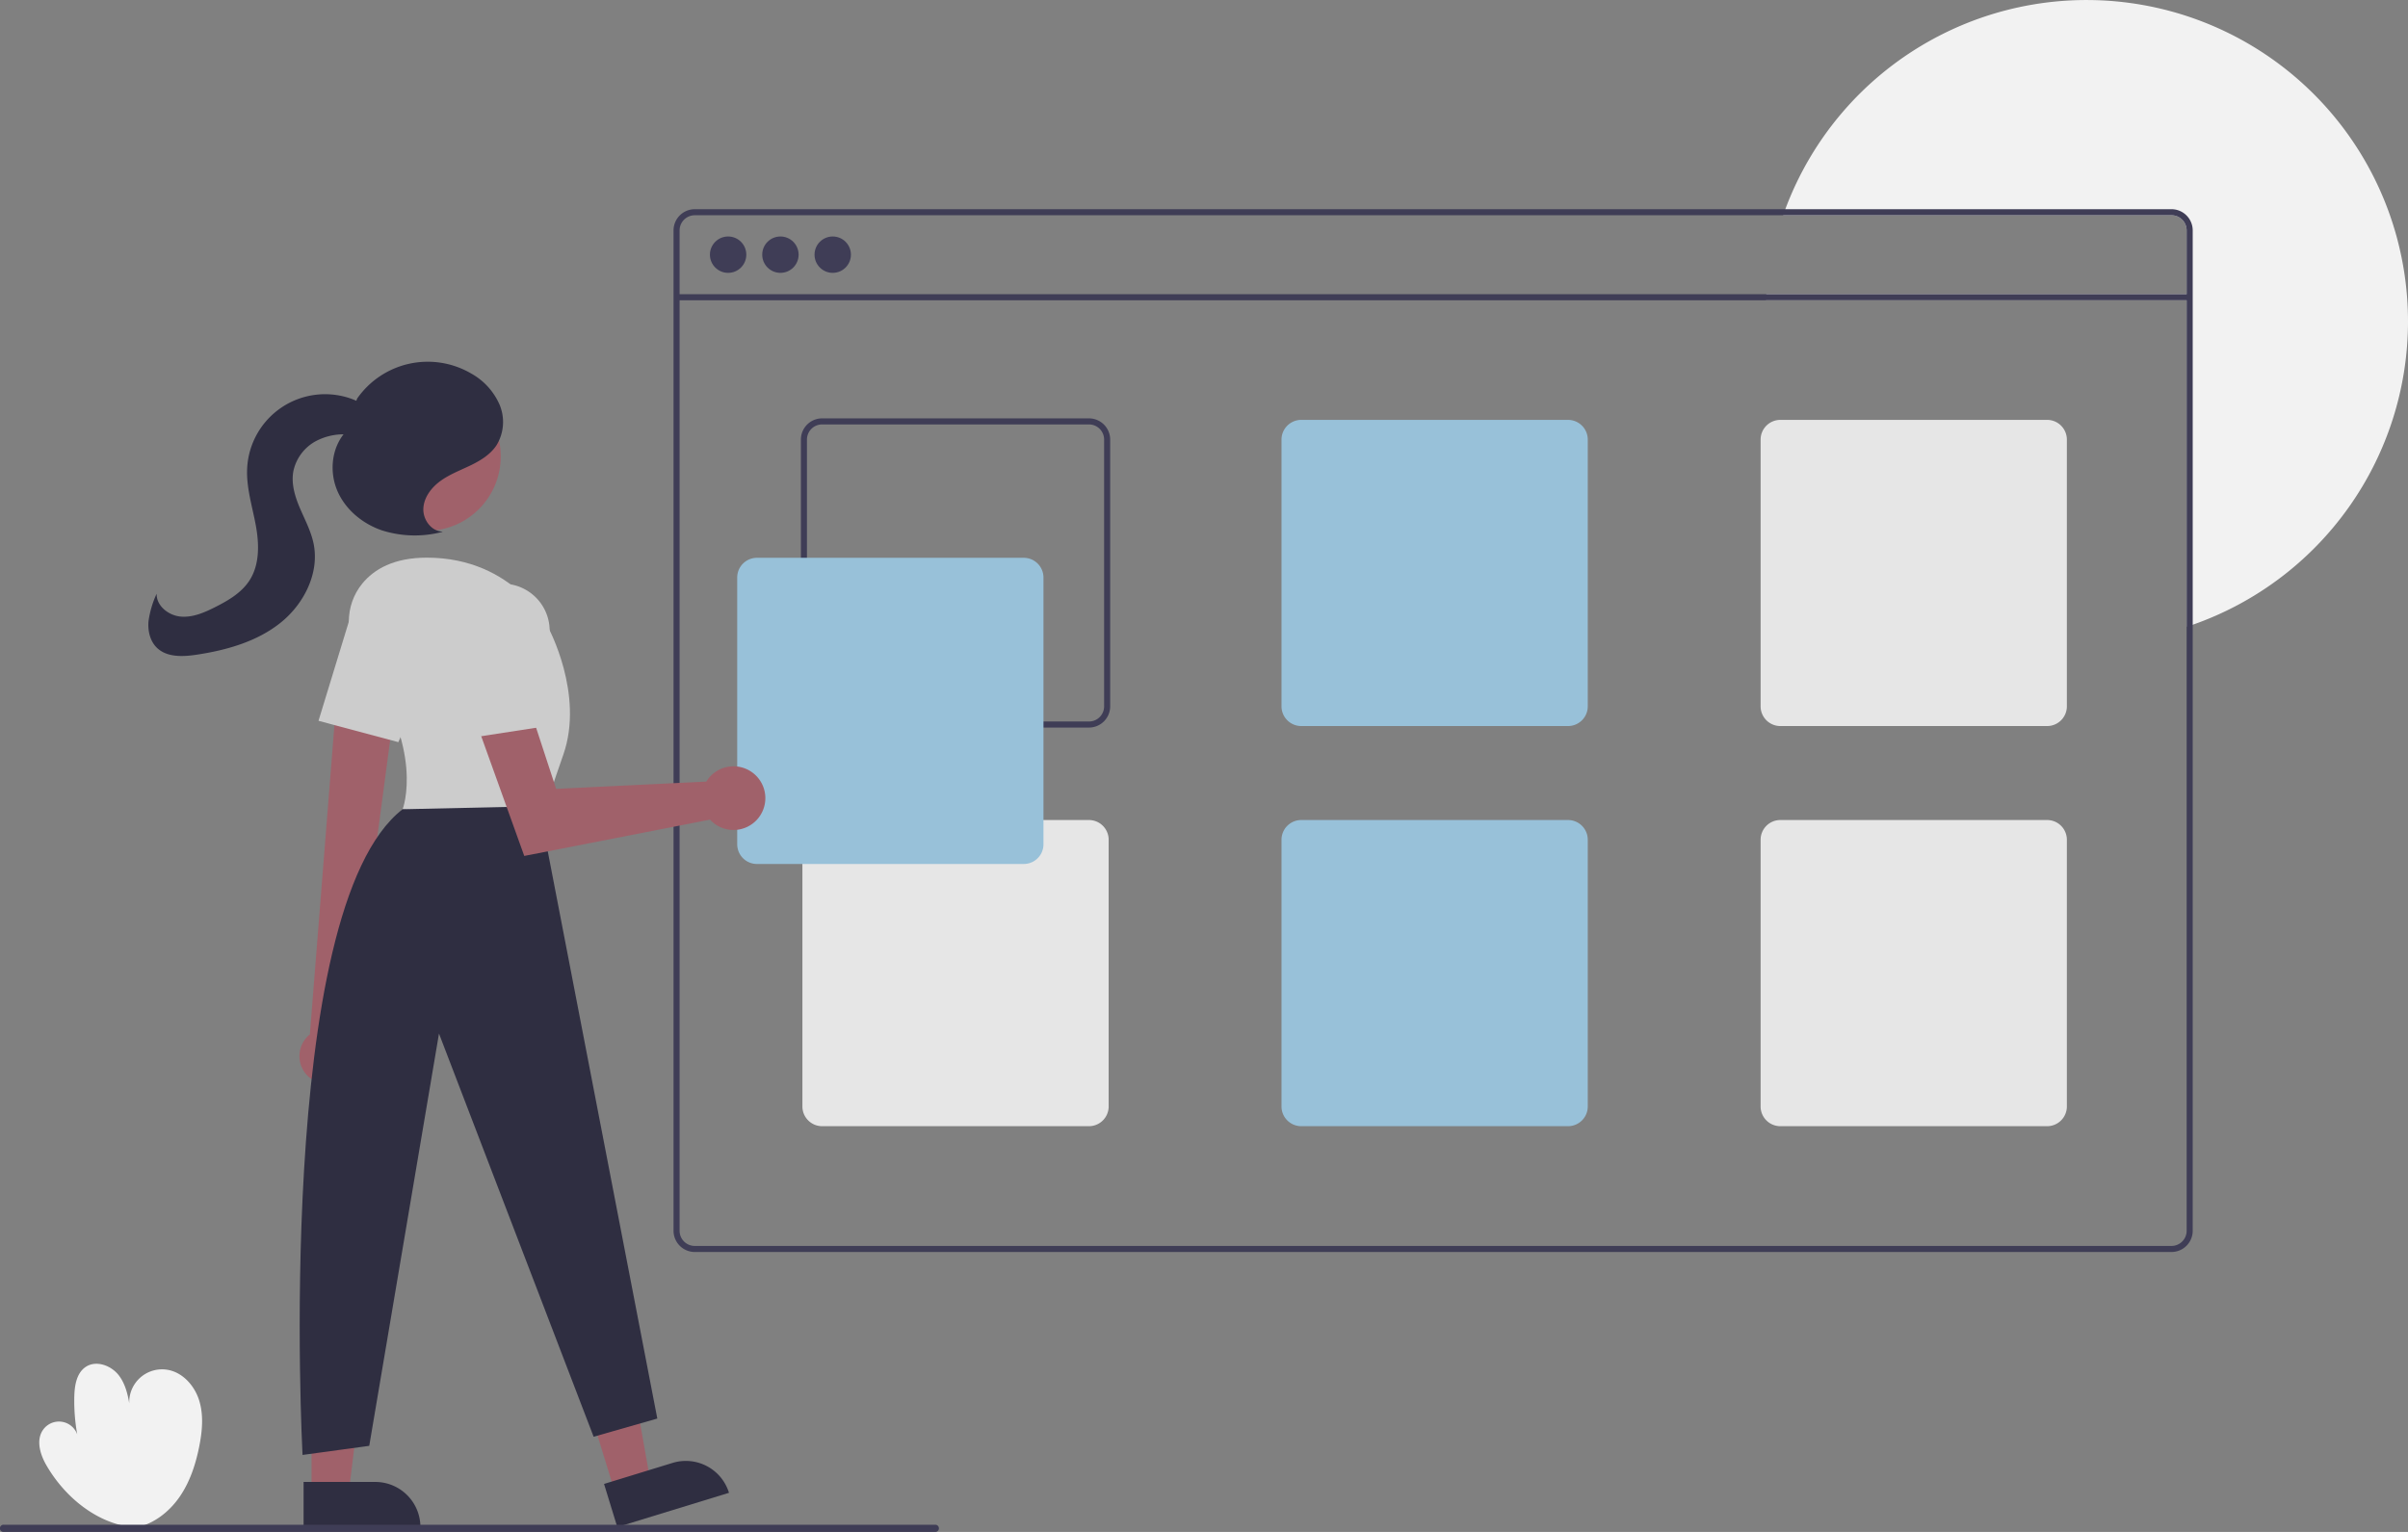 <svg xmlns="http://www.w3.org/2000/svg" width="794.122" height="505.357" viewBox="0 0 794.122 505.357">
  <rect x="0" y="0" width="794.122" height="505.357" fill="#808080" stroke="none"/>
  <g id="undraw_Portfolio_update_re_jqnp" transform="translate(0 0.011)">
    <path id="Path_235" data-name="Path 235" d="M247.458,701.2c-12.251-1.008-23.067-9.871-29.218-20.514-2.063-3.569-3.476-8.251-1.14-11.647a6.409,6.409,0,0,1,11.315,1.471,62.044,62.044,0,0,1-.965-12.641c.094-3.586.772-7.641,3.754-9.635,3.459-2.313,8.445-.477,10.962,2.838s3.2,7.627,3.8,11.744a10.83,10.83,0,0,1,12.039-13.657c5.067.765,9.036,5.152,10.585,10.036s1.065,10.181.068,15.207c-1.169,5.894-3.066,11.741-6.481,16.684s-8.488,8.929-14.374,10.138Z" transform="translate(-202.939 -197.327)" fill="#f2f2f2"/>
    <path id="Path_236" data-name="Path 236" d="M997.061,303.327a106.034,106.034,0,0,1-71,100.08c-.659.23-1.329.46-2,.67V296.367H785.291c.04-.67.09-1.34.15-2h138.62v-21.04a5,5,0,0,0-5-5H790.981c.23-.67.47-1.34.73-2a106.01,106.01,0,0,1,205.35,37Z" transform="translate(-202.939 -197.327)" fill="#f2f2f2"/>
    <path id="Path_237" data-name="Path 237" d="M919.061,266.327h-487a7.008,7.008,0,0,0-7,7v330a7.008,7.008,0,0,0,7,7h487a7.008,7.008,0,0,0,7-7v-330a7.008,7.008,0,0,0-7-7Zm5,337a5,5,0,0,1-5,5h-487a5,5,0,0,1-5-5v-330a5,5,0,0,1,5-5h487a5,5,0,0,1,5,5Z" transform="translate(-202.939 -197.327)" fill="#3f3d56"/>
    <rect id="Rectangle_48" data-name="Rectangle 48" width="499" height="2" transform="translate(223.122 97.04)" fill="#3f3d56"/>
    <circle id="Ellipse_38" data-name="Ellipse 38" cx="6" cy="6" r="6" transform="translate(234.122 78)" fill="#3f3d56"/>
    <circle id="Ellipse_39" data-name="Ellipse 39" cx="6" cy="6" r="6" transform="translate(251.372 78)" fill="#3f3d56"/>
    <circle id="Ellipse_40" data-name="Ellipse 40" cx="6" cy="6" r="6" transform="translate(268.622 78)" fill="#3f3d56"/>
    <path id="Path_238" data-name="Path 238" d="M562.061,335.327h-88a7.008,7.008,0,0,0-7,7v88a7.008,7.008,0,0,0,7,7h88a7.008,7.008,0,0,0,7-7v-88A7.008,7.008,0,0,0,562.061,335.327Zm5,95a5,5,0,0,1-5,5h-88a5,5,0,0,1-5-5v-88a5,5,0,0,1,5-5h88a5,5,0,0,1,5,5Z" transform="translate(-202.939 -197.327)" fill="#3f3d56"/>
    <path id="Path_239" data-name="Path 239" d="M720.061,335.827h-88a6.513,6.513,0,0,0-6.5,6.5v88a6.513,6.513,0,0,0,6.5,6.5h88a6.513,6.513,0,0,0,6.5-6.5v-88a6.513,6.513,0,0,0-6.5-6.5Z" transform="translate(-202.939 -197.327)" fill="#98c1d9"/>
    <path id="Path_240" data-name="Path 240" d="M878.061,335.827h-88a6.513,6.513,0,0,0-6.5,6.5v88a6.513,6.513,0,0,0,6.5,6.5h88a6.512,6.512,0,0,0,6.5-6.5v-88a6.513,6.513,0,0,0-6.5-6.5Z" transform="translate(-202.939 -197.327)" fill="#e6e6e6"/>
    <path id="Path_241" data-name="Path 241" d="M562.061,467.827h-88a6.513,6.513,0,0,0-6.5,6.5v88a6.513,6.513,0,0,0,6.5,6.5h88a6.513,6.513,0,0,0,6.5-6.5v-88A6.512,6.512,0,0,0,562.061,467.827Z" transform="translate(-202.939 -197.327)" fill="#e6e6e6"/>
    <path id="Path_242" data-name="Path 242" d="M720.061,467.827h-88a6.513,6.513,0,0,0-6.5,6.5v88a6.513,6.513,0,0,0,6.5,6.5h88a6.513,6.513,0,0,0,6.5-6.5v-88A6.513,6.513,0,0,0,720.061,467.827Z" transform="translate(-202.939 -197.327)" fill="#98c1d9"/>
    <path id="Path_243" data-name="Path 243" d="M878.061,467.827h-88a6.513,6.513,0,0,0-6.5,6.5v88a6.513,6.513,0,0,0,6.5,6.5h88a6.513,6.513,0,0,0,6.5-6.5v-88a6.513,6.513,0,0,0-6.5-6.5Z" transform="translate(-202.939 -197.327)" fill="#e6e6e6"/>
    <path id="Path_244" data-name="Path 244" d="M540.561,482.327h-88a6.507,6.507,0,0,1-6.5-6.5v-88a6.507,6.507,0,0,1,6.5-6.5h88a6.507,6.507,0,0,1,6.5,6.5v88a6.507,6.507,0,0,1-6.5,6.5Z" transform="translate(-202.939 -197.327)" fill="#98c1d9"/>
    <path id="Path_245" data-name="Path 245" d="M202.746,492.088l11.72-3.6-8.3-46.918-17.3,5.308Z" fill="#a0616a"/>
    <path id="Path_246" data-name="Path 246" d="M403.482,680.858h38.531v14.887H418.369a14.887,14.887,0,0,1-14.887-14.887Z" transform="translate(825.891 1024.957) rotate(162.939)" fill="#2f2e41"/>
    <path id="Path_247" data-name="Path 247" d="M102.748,492.358h12.26l5.832-47.288H102.746Z" fill="#a0616a"/>
    <path id="Path_248" data-name="Path 248" d="M303.06,686.182h38.531v14.887H317.947a14.887,14.887,0,0,1-14.887-14.887Z" transform="translate(441.743 1189.908) rotate(179.997)" fill="#2f2e41"/>
    <path id="Path_249" data-name="Path 249" d="M304.807,552.608a9.162,9.162,0,0,1,.318-14.046l9.505-119.7,19.331,4.83L318.484,540.456a9.212,9.212,0,0,1-13.677,12.152Z" transform="translate(-202.939 -197.327)" fill="#a0616a"/>
    <circle id="Ellipse_41" data-name="Ellipse 41" cx="24.561" cy="24.561" r="24.561" transform="translate(116.018 125.994)" fill="#a0616a"/>
    <path id="Path_250" data-name="Path 250" d="M322.162,415.186c-5.542-7.608-5.713-18.087.257-25.364,3.9-4.749,10.413-8.549,21.293-8.549,29,0,40,23,40,23s12,22,5,42-7,22-7,22l-46-4S343.471,444.441,322.162,415.186Z" transform="translate(-202.939 -197.327)" fill="#ccc"/>
    <path id="Path_251" data-name="Path 251" d="M307.977,435.1l9.91-32.421a15.5,15.5,0,0,1,21.93-9.245h0a15.53,15.53,0,0,1,7.088,20.01l-12.6,28.691Z" transform="translate(-202.939 -197.327)" fill="#ccc"/>
    <path id="Path_252" data-name="Path 252" d="M380.711,463.272l39,202-21,6-51-133-23,136-22,3s-9.65-179.945,33-213Z" transform="translate(-202.939 -197.327)" fill="#2f2e41"/>
    <path id="Path_253" data-name="Path 253" d="M436.842,453.8a10.528,10.528,0,0,0-.963,1.349l-49.535,2.4-9.538-29.12-16.562,7.871,15.588,43.371L437.094,467.7a10.5,10.5,0,1,0-.252-13.893Z" transform="translate(-202.939 -197.327)" fill="#a0616a"/>
    <path id="Path_254" data-name="Path 254" d="M353.314,407.177a15.5,15.5,0,0,1,16.362-17.282h0a15.529,15.529,0,0,1,14.535,15.472V436.7l-26.936,4.145Z" transform="translate(-202.939 -197.327)" fill="#ccc"/>
    <path id="Path_255" data-name="Path 255" d="M348.92,372.666c-3.686-.016-6.53-3.9-6.365-7.58s2.639-6.923,5.619-9.093,6.475-3.492,9.8-5.087,6.617-3.586,8.669-6.648a14.716,14.716,0,0,0,1.023-13.5,21.669,21.669,0,0,0-9.333-10.224,28.378,28.378,0,0,0-37.607,8.25l-4.208,11.458c-4.288,5.156-4.968,12.813-2.332,18.98s8.248,10.806,14.581,13.011a35.794,35.794,0,0,0,19.841.595" transform="translate(-202.939 -197.327)" fill="#2f2e41"/>
    <path id="Path_256" data-name="Path 256" d="M326.473,334.506c-1.809-2.9-4.944-4.743-8.186-5.825a25.724,25.724,0,0,0-33.832,23c-.344,6.314,1.634,12.489,2.8,18.705s1.393,13.082-2.034,18.4c-2.611,4.048-6.964,6.6-11.261,8.773-3.581,1.814-7.455,3.516-11.453,3.154s-8.016-3.528-7.91-7.541a32.055,32.055,0,0,0-2.682,9.08c-.281,3.156.5,6.561,2.776,8.762,3.313,3.2,8.563,2.965,13.116,2.274,9.857-1.494,19.838-4.3,27.625-10.52s12.955-16.475,10.9-26.231c-.857-4.075-2.87-7.8-4.5-11.63s-2.9-8.027-2.15-12.124a14.735,14.735,0,0,1,7.493-9.982,19.6,19.6,0,0,1,12.523-1.9c2.8.459,6.294,1.172,7.954-1.127a4.508,4.508,0,0,0-.094-4.809,13.247,13.247,0,0,0-3.593-3.56" transform="translate(-202.939 -197.327)" fill="#2f2e41"/>
    <path id="Path_257" data-name="Path 257" d="M511.424,702.673H204.13a1.191,1.191,0,1,1,0-2.381H511.424a1.191,1.191,0,0,1,0,2.381Z" transform="translate(-202.939 -197.327)" fill="#3f3d56"/>
  </g>
</svg>
